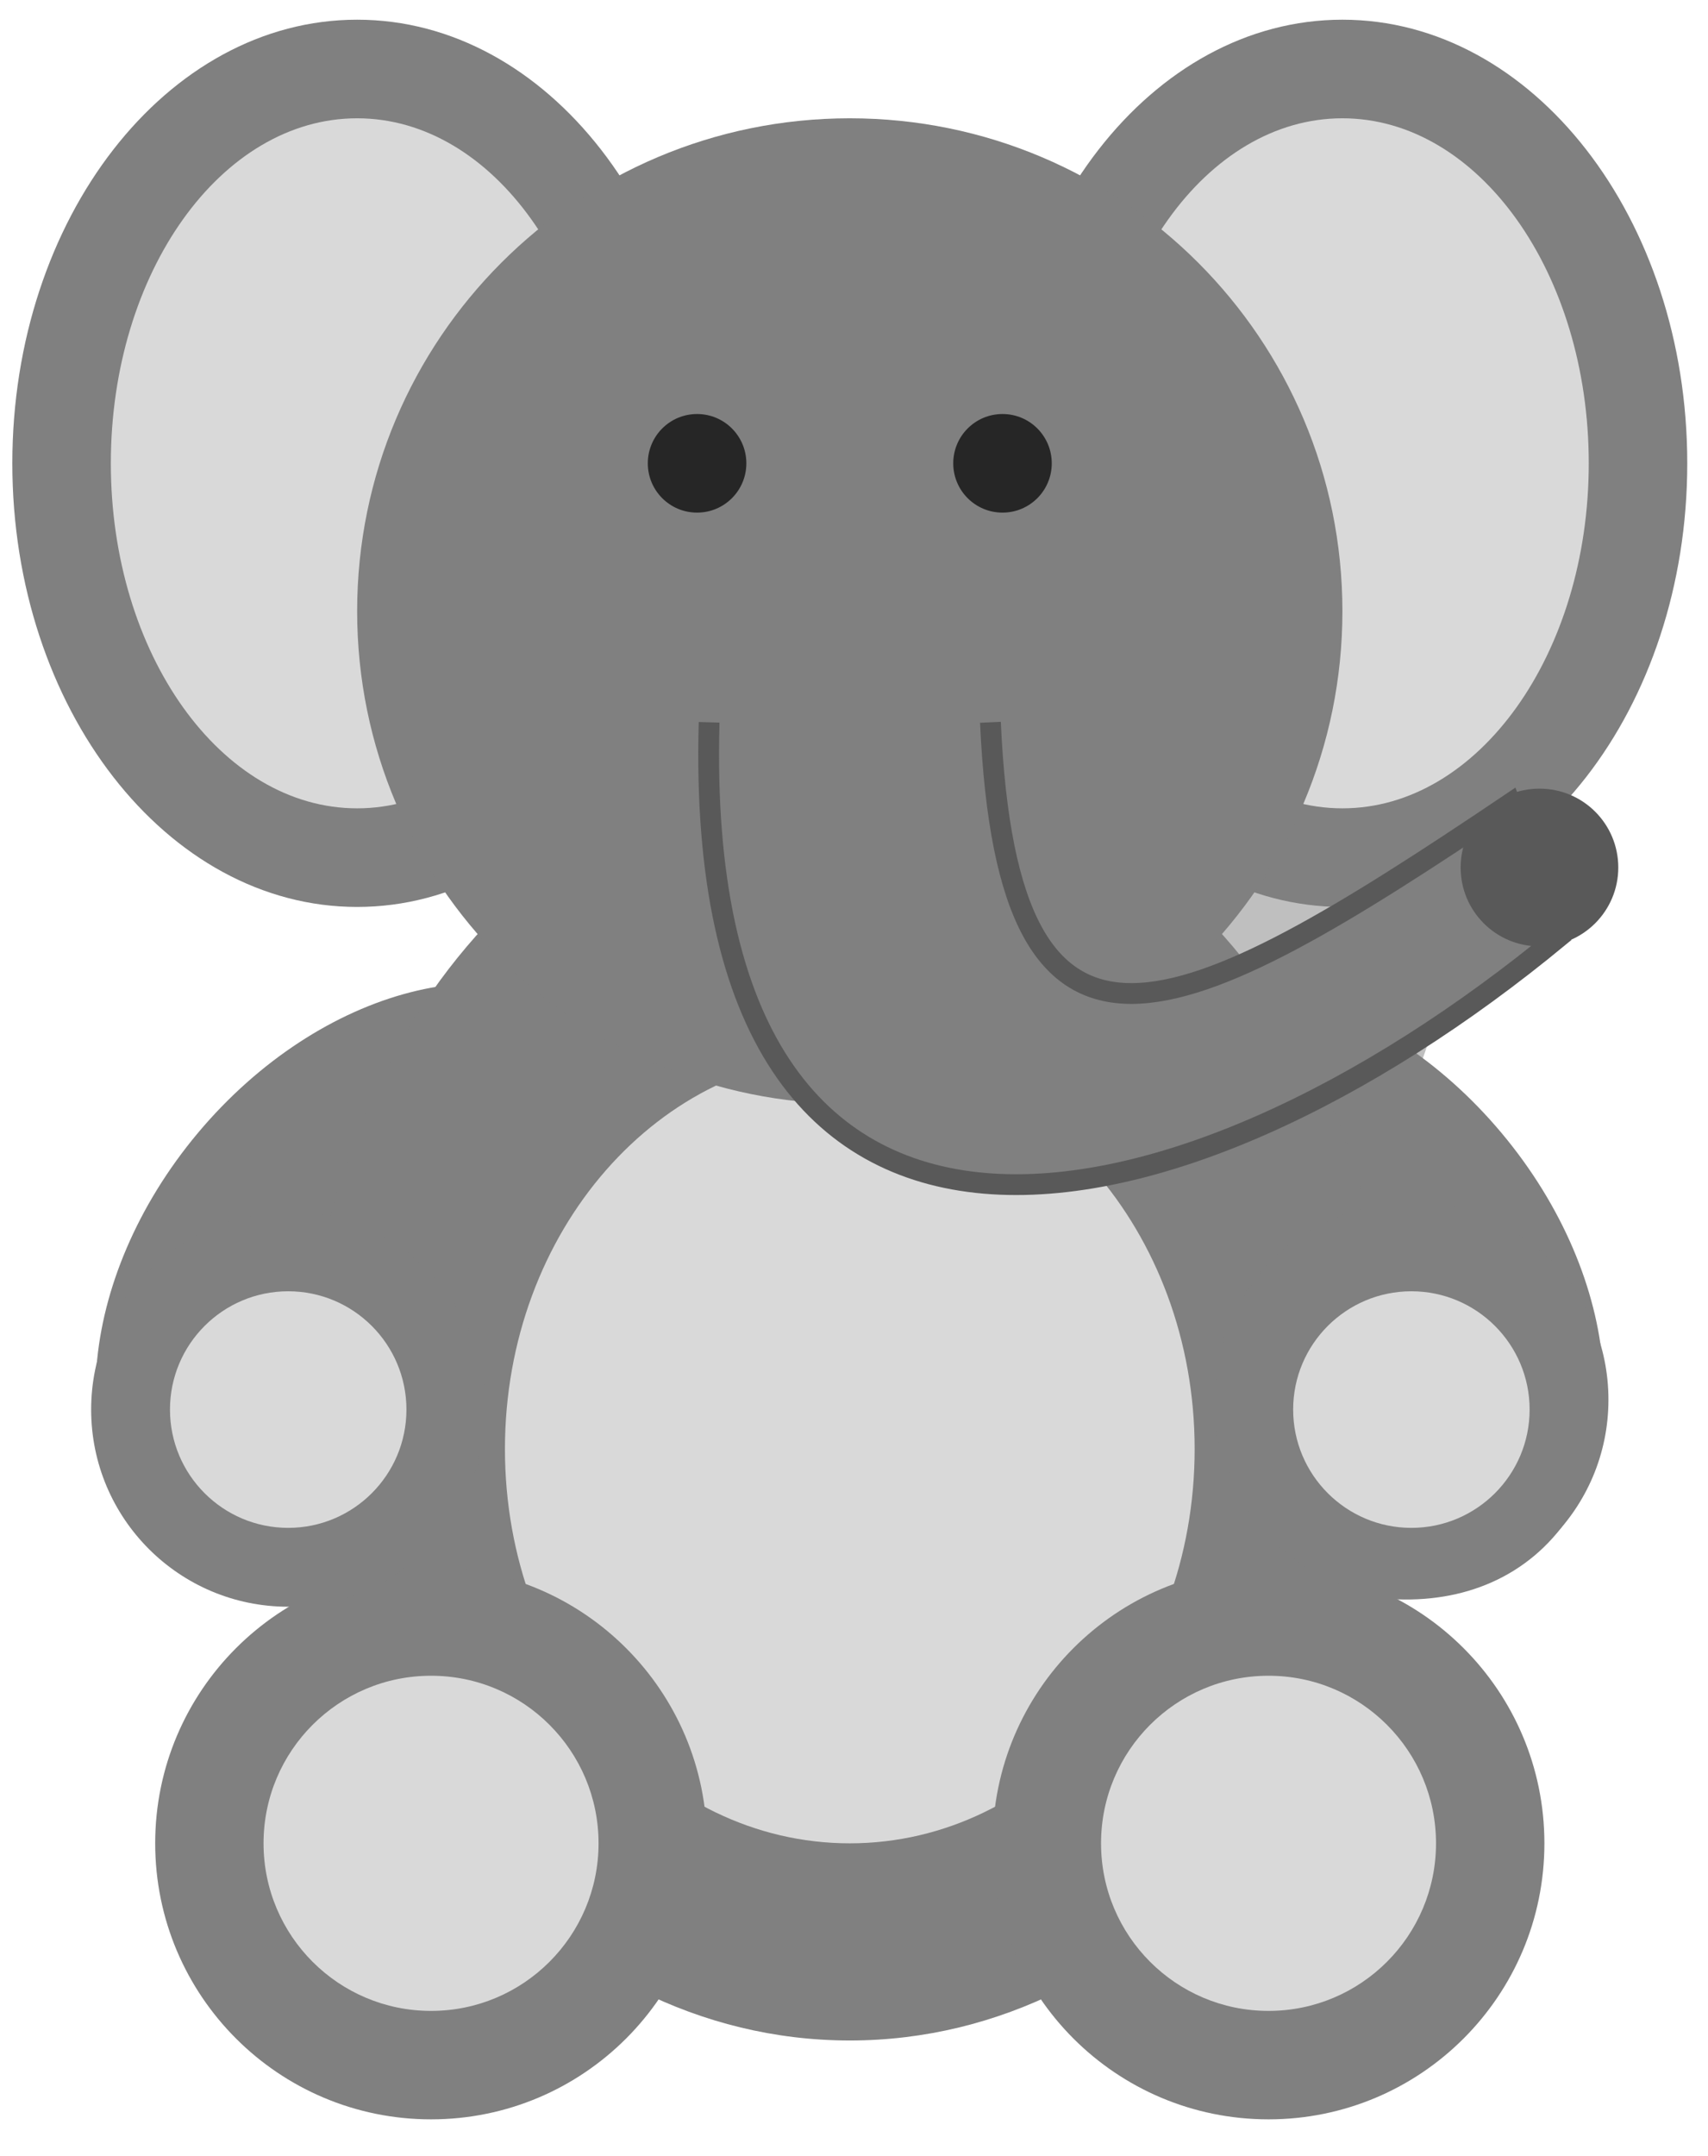 <?xml version="1.0" encoding="UTF-8"?>
<svg xmlns="http://www.w3.org/2000/svg" xmlns:xlink="http://www.w3.org/1999/xlink" width="48.756" height="61.512" viewBox="0 0 48.756 61.512">
<defs>
<clipPath id="clip-0">
<path clip-rule="nonzero" d="M 28 0 L 48.441 0 L 48.441 26 L 28 26 Z M 28 0 "/>
</clipPath>
<clipPath id="clip-1">
<path clip-rule="nonzero" d="M 0.07 0 L 21 0 L 21 26 L 0.07 26 Z M 0.07 0 "/>
</clipPath>
<clipPath id="clip-2">
<path clip-rule="nonzero" d="M 11 12 L 48.441 12 L 48.441 43 L 11 43 Z M 11 12 "/>
</clipPath>
</defs>
<path fill-rule="nonzero" fill="rgb(75%, 75%, 75%)" fill-opacity="1" d="M 41.133 27.281 C 41.133 22.621 37.355 18.844 32.695 18.844 C 28.035 18.844 24.258 22.621 24.258 27.281 C 24.258 31.938 28.035 35.715 32.695 35.715 C 37.355 35.715 41.133 31.938 41.133 27.281 Z M 41.133 27.281 "/>
<path fill-rule="nonzero" fill="rgb(50%, 50%, 50%)" fill-opacity="1" d="M 43.801 44.383 C 46.777 41.887 46.355 36.488 42.859 32.32 C 39.367 28.156 34.121 26.805 31.148 29.301 C 28.172 31.797 28.594 37.195 32.09 41.359 C 35.582 45.523 40.828 46.879 43.801 44.383 Z M 43.801 44.383 "/>
<path fill-rule="nonzero" fill="rgb(50%, 50%, 50%)" fill-opacity="1" d="M 17.367 29.301 C 14.391 26.805 9.148 28.156 5.652 32.32 C 2.16 36.488 1.738 41.887 4.711 44.383 C 7.688 46.879 12.93 45.523 16.426 41.359 C 19.918 37.195 20.34 31.797 17.367 29.301 Z M 17.367 29.301 "/>
<path fill-rule="nonzero" fill="rgb(50%, 50%, 50%)" fill-opacity="1" d="M 39.727 39.934 C 39.727 29.84 32.801 21.656 24.258 21.656 C 15.715 21.656 8.789 29.84 8.789 39.934 C 8.789 50.031 15.715 58.215 24.258 58.215 C 32.801 58.215 39.727 50.031 39.727 39.934 Z M 39.727 39.934 "/>
<path fill-rule="nonzero" fill="rgb(84.999%, 84.999%, 84.999%)" fill-opacity="1" d="M 34.102 41.34 C 34.102 35.129 29.695 30.094 24.258 30.094 C 18.82 30.094 14.414 35.129 14.414 41.34 C 14.414 47.555 18.82 52.59 24.258 52.59 C 29.695 52.59 34.102 47.555 34.102 41.34 Z M 34.102 41.34 "/>
<path fill-rule="nonzero" fill="rgb(50%, 50%, 50%)" fill-opacity="1" d="M 44.086 52.59 C 44.086 48.242 40.559 44.715 36.211 44.715 C 31.859 44.715 28.336 48.242 28.336 52.59 C 28.336 56.941 31.859 60.465 36.211 60.465 C 40.559 60.465 44.086 56.941 44.086 52.59 Z M 44.086 52.59 "/>
<path fill-rule="nonzero" fill="rgb(50%, 50%, 50%)" fill-opacity="1" d="M 20.18 52.59 C 20.18 48.242 16.652 44.715 12.305 44.715 C 7.957 44.715 4.43 48.242 4.43 52.59 C 4.43 56.941 7.957 60.465 12.305 60.465 C 16.652 60.465 20.18 56.941 20.18 52.59 Z M 20.18 52.59 "/>
<path fill-rule="nonzero" fill="rgb(84.999%, 84.999%, 84.999%)" fill-opacity="1" d="M 40.992 52.59 C 40.992 49.949 38.852 47.809 36.211 47.809 C 33.57 47.809 31.43 49.949 31.43 52.59 C 31.43 55.23 33.57 57.371 36.211 57.371 C 38.852 57.371 40.992 55.23 40.992 52.59 Z M 40.992 52.59 "/>
<path fill-rule="nonzero" fill="rgb(84.999%, 84.999%, 84.999%)" fill-opacity="1" d="M 17.086 52.59 C 17.086 49.949 14.945 47.809 12.305 47.809 C 9.664 47.809 7.523 49.949 7.523 52.59 C 7.523 55.23 9.664 57.371 12.305 57.371 C 14.945 57.371 17.086 55.23 17.086 52.59 Z M 17.086 52.59 "/>
<path fill-rule="nonzero" fill="rgb(50%, 50%, 50%)" fill-opacity="1" d="M 45.914 39.934 C 45.914 36.828 43.395 34.309 40.289 34.309 C 37.18 34.309 34.664 36.828 34.664 39.934 C 34.664 43.043 37.18 45.559 40.289 45.559 C 43.395 45.559 45.914 43.043 45.914 39.934 Z M 45.914 39.934 "/>
<path fill-rule="nonzero" fill="rgb(84.999%, 84.999%, 84.999%)" fill-opacity="1" d="M 43.664 40.215 C 43.664 38.352 42.152 36.84 40.289 36.84 C 38.426 36.84 36.914 38.352 36.914 40.215 C 36.914 42.078 38.426 43.59 40.289 43.59 C 42.152 43.59 43.664 42.078 43.664 40.215 Z M 43.664 40.215 "/>
<path fill-rule="nonzero" fill="rgb(50%, 50%, 50%)" fill-opacity="1" d="M 13.852 40.215 C 13.852 37.109 11.332 34.59 8.227 34.59 C 5.121 34.59 2.602 37.109 2.602 40.215 C 2.602 43.324 5.121 45.84 8.227 45.84 C 11.332 45.84 13.852 43.324 13.852 40.215 Z M 13.852 40.215 "/>
<path fill-rule="nonzero" fill="rgb(84.999%, 84.999%, 84.999%)" fill-opacity="1" d="M 11.602 40.215 C 11.602 38.352 10.09 36.84 8.227 36.84 C 6.363 36.84 4.852 38.352 4.852 40.215 C 4.852 42.078 6.363 43.59 8.227 43.59 C 10.09 43.59 11.602 42.078 11.602 40.215 Z M 11.602 40.215 "/>
<g clip-path="url(#clip-0)">
<path fill-rule="nonzero" fill="rgb(50%, 50%, 50%)" fill-opacity="1" d="M 48.164 13.219 C 48.164 6.227 43.754 0.562 38.32 0.562 C 32.883 0.562 28.477 6.227 28.477 13.219 C 28.477 20.207 32.883 25.875 38.32 25.875 C 43.754 25.875 48.164 20.207 48.164 13.219 Z M 48.164 13.219 "/>
</g>
<g clip-path="url(#clip-1)">
<path fill-rule="nonzero" fill="rgb(50%, 50%, 50%)" fill-opacity="1" d="M 20.039 13.219 C 20.039 6.227 15.633 0.562 10.195 0.562 C 4.758 0.562 0.352 6.227 0.352 13.219 C 0.352 20.207 4.758 25.875 10.195 25.875 C 15.633 25.875 20.039 20.207 20.039 13.219 Z M 20.039 13.219 "/>
</g>
<path fill-rule="nonzero" fill="rgb(84.999%, 84.999%, 84.999%)" fill-opacity="1" d="M 45.352 13.219 C 45.352 7.781 42.203 3.375 38.32 3.375 C 34.438 3.375 31.289 7.781 31.289 13.219 C 31.289 18.652 34.438 23.062 38.32 23.062 C 42.203 23.062 45.352 18.652 45.352 13.219 Z M 45.352 13.219 "/>
<path fill-rule="nonzero" fill="rgb(84.999%, 84.999%, 84.999%)" fill-opacity="1" d="M 17.227 13.219 C 17.227 7.781 14.078 3.375 10.195 3.375 C 6.312 3.375 3.164 7.781 3.164 13.219 C 3.164 18.652 6.312 23.062 10.195 23.062 C 14.078 23.062 17.227 18.652 17.227 13.219 Z M 17.227 13.219 "/>
<path fill-rule="nonzero" fill="rgb(50%, 50%, 50%)" fill-opacity="1" d="M 38.32 17.438 C 38.32 9.668 32.023 3.375 24.258 3.375 C 16.492 3.375 10.195 9.668 10.195 17.438 C 10.195 25.203 16.492 31.496 24.258 31.496 C 32.023 31.496 38.32 25.203 38.32 17.438 Z M 38.32 17.438 "/>
<path fill-rule="nonzero" fill="rgb(50%, 50%, 50%)" fill-opacity="1" d="M 28.273 20.602 C 28.777 31.75 33.613 29.316 43.113 22.922 L 44.508 26.719 C 33.613 35.715 19.738 38.527 20.242 20.602 "/>
<g clip-path="url(#clip-2)">
<path fill="none" stroke-width="0.598" stroke-linecap="butt" stroke-linejoin="miter" stroke="rgb(34.999%, 34.999%, 34.999%)" stroke-opacity="1" stroke-miterlimit="10" d="M 4.048 40.747 C 4.556 29.51 9.431 31.963 19.006 38.408 L 20.412 34.581 C 9.431 25.514 -4.555 22.679 -4.047 40.747 " transform="matrix(0.992, 0, 0, -0.992, 24.257, 61.028)"/>
</g>
<path fill-rule="nonzero" fill="rgb(34.999%, 34.999%, 34.999%)" fill-opacity="1" d="M 46.195 24.75 C 46.195 23.504 45.188 22.5 43.945 22.5 C 42.699 22.5 41.695 23.504 41.695 24.75 C 41.695 25.992 42.699 27 43.945 27 C 45.188 27 46.195 25.992 46.195 24.75 Z M 46.195 24.75 "/>
<path fill-rule="nonzero" fill="rgb(14.999%, 14.999%, 14.999%)" fill-opacity="1" d="M 21.305 13.219 C 21.305 12.441 20.676 11.812 19.898 11.812 C 19.121 11.812 18.492 12.441 18.492 13.219 C 18.492 13.996 19.121 14.625 19.898 14.625 C 20.676 14.625 21.305 13.996 21.305 13.219 Z M 21.305 13.219 "/>
<path fill-rule="nonzero" fill="rgb(14.999%, 14.999%, 14.999%)" fill-opacity="1" d="M 30.023 13.219 C 30.023 12.441 29.395 11.812 28.617 11.812 C 27.84 11.812 27.211 12.441 27.211 13.219 C 27.211 13.996 27.84 14.625 28.617 14.625 C 29.395 14.625 30.023 13.996 30.023 13.219 Z M 30.023 13.219 "/>
</svg>
